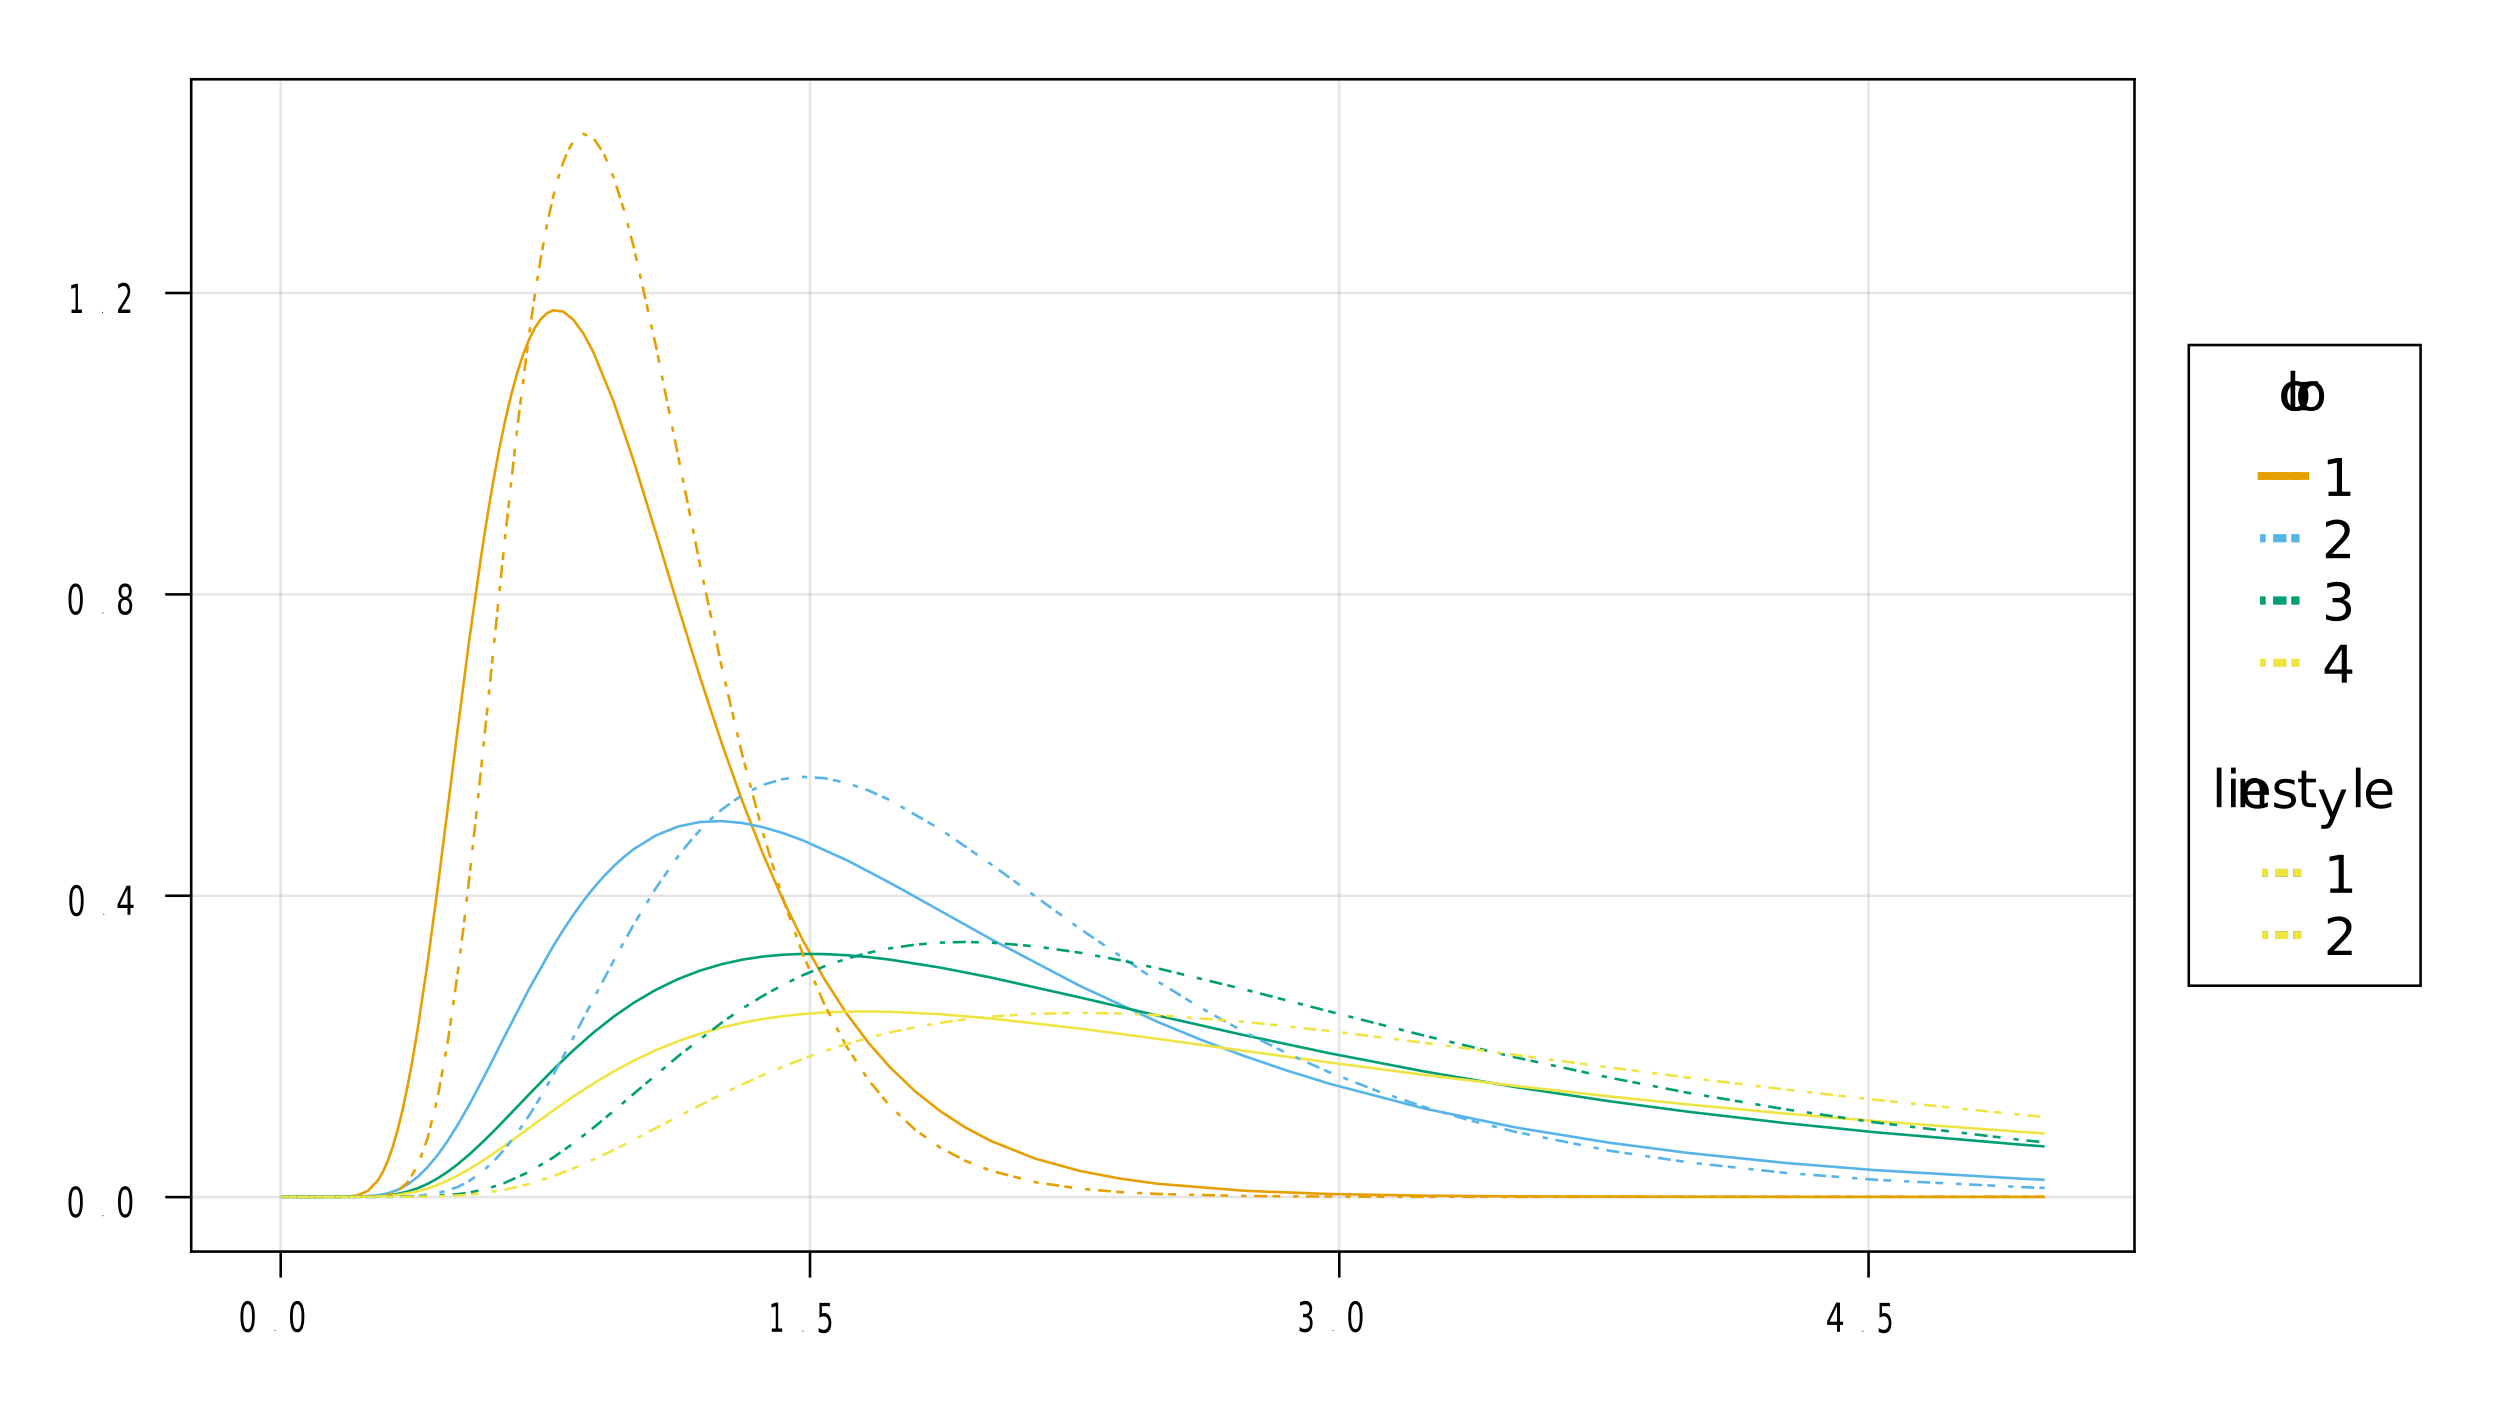 <?xml version="1.0" encoding="UTF-8"?>
<svg xmlns="http://www.w3.org/2000/svg" xmlns:xlink="http://www.w3.org/1999/xlink" width="960pt" height="540pt" viewBox="0 0 960 540" version="1.1">
<defs>
<g>
<symbol overflow="visible" id="glyph0-0">
<path style="stroke:none;" d="M 0.547 2.828 L 0.547 -11.281 L 6.016 -11.281 L 6.016 2.828 Z M 1.156 1.938 L 5.406 1.938 L 5.406 -10.391 L 1.156 -10.391 Z M 1.156 1.938 "/>
</symbol>
<symbol overflow="visible" id="glyph0-1">
<path style="stroke:none;" d="M 3.484 -10.625 C 2.922 -10.625 2.5 -10.223 2.219 -9.422 C 1.945 -8.629 1.812 -7.43 1.812 -5.828 C 1.812 -4.223 1.945 -3.02 2.219 -2.219 C 2.5 -1.426 2.922 -1.031 3.484 -1.031 C 4.047 -1.031 4.461 -1.426 4.734 -2.219 C 5.016 -3.02 5.156 -4.223 5.156 -5.828 C 5.156 -7.43 5.016 -8.629 4.734 -9.422 C 4.461 -10.223 4.047 -10.625 3.484 -10.625 Z M 3.484 -11.875 C 4.379 -11.875 5.062 -11.359 5.531 -10.328 C 6 -9.297 6.234 -7.797 6.234 -5.828 C 6.234 -3.859 6 -2.352 5.531 -1.312 C 5.062 -0.281 4.379 0.234 3.484 0.234 C 2.586 0.234 1.898 -0.281 1.422 -1.312 C 0.953 -2.352 0.719 -3.859 0.719 -5.828 C 0.719 -7.797 0.953 -9.297 1.422 -10.328 C 1.898 -11.359 2.586 -11.875 3.484 -11.875 Z M 3.484 -11.875 "/>
</symbol>
<symbol overflow="visible" id="glyph1-0">
<path style="stroke:none;" d="M 0.141 0.578 L 0.141 -2.312 L 1.625 -2.312 L 1.625 0.578 Z M 0.312 0.391 L 1.453 0.391 L 1.453 -2.125 L 0.312 -2.125 Z M 0.312 0.391 "/>
</symbol>
<symbol overflow="visible" id="glyph1-1">
<path style="stroke:none;" d="M 0.312 -0.406 L 0.625 -0.406 L 0.625 0 L 0.312 0 Z M 0.312 -0.406 "/>
</symbol>
<symbol overflow="visible" id="glyph2-0">
<path style="stroke:none;" d="M 0.469 2.719 L 0.469 -10.828 L 5.234 -10.828 L 5.234 2.719 Z M 1.016 1.859 L 4.703 1.859 L 4.703 -9.969 L 1.016 -9.969 Z M 1.016 1.859 "/>
</symbol>
<symbol overflow="visible" id="glyph2-1">
<path style="stroke:none;" d="M 1.188 -1.281 L 2.719 -1.281 L 2.719 -9.812 L 1.047 -9.281 L 1.047 -10.656 L 2.703 -11.203 L 3.641 -11.203 L 3.641 -1.281 L 5.172 -1.281 L 5.172 0 L 1.188 0 Z M 1.188 -1.281 "/>
</symbol>
<symbol overflow="visible" id="glyph3-0">
<path style="stroke:none;" d="M 0.516 2.766 L 0.516 -11.062 L 5.672 -11.062 L 5.672 2.766 Z M 1.094 1.906 L 5.094 1.906 L 5.094 -10.188 L 1.094 -10.188 Z M 1.094 1.906 "/>
</symbol>
<symbol overflow="visible" id="glyph3-1">
<path style="stroke:none;" d="M 1.109 -11.438 L 5.109 -11.438 L 5.109 -10.141 L 2.047 -10.141 L 2.047 -7.328 C 2.191 -7.41 2.336 -7.469 2.484 -7.5 C 2.629 -7.539 2.781 -7.562 2.938 -7.562 C 3.77 -7.562 4.43 -7.211 4.922 -6.516 C 5.41 -5.816 5.656 -4.867 5.656 -3.672 C 5.656 -2.441 5.406 -1.484 4.906 -0.797 C 4.406 -0.117 3.695 0.219 2.781 0.219 C 2.457 0.219 2.129 0.176 1.797 0.094 C 1.473 0.02 1.141 -0.098 0.797 -0.266 L 0.797 -1.828 C 1.098 -1.578 1.41 -1.391 1.734 -1.266 C 2.055 -1.141 2.395 -1.078 2.75 -1.078 C 3.332 -1.078 3.789 -1.305 4.125 -1.766 C 4.469 -2.234 4.641 -2.867 4.641 -3.672 C 4.641 -4.461 4.469 -5.094 4.125 -5.562 C 3.789 -6.031 3.332 -6.266 2.75 -6.266 C 2.477 -6.266 2.207 -6.219 1.938 -6.125 C 1.664 -6.031 1.391 -5.883 1.109 -5.688 Z M 1.109 -11.438 "/>
</symbol>
<symbol overflow="visible" id="glyph4-0">
<path style="stroke:none;" d="M 0.516 2.828 L 0.516 -11.281 L 5.766 -11.281 L 5.766 2.828 Z M 1.109 1.938 L 5.188 1.938 L 5.188 -10.391 L 1.109 -10.391 Z M 1.109 1.938 "/>
</symbol>
<symbol overflow="visible" id="glyph4-1">
<path style="stroke:none;" d="M 4.25 -6.297 C 4.75 -6.129 5.133 -5.789 5.406 -5.281 C 5.688 -4.77 5.828 -4.141 5.828 -3.391 C 5.828 -2.242 5.566 -1.352 5.047 -0.719 C 4.535 -0.082 3.801 0.234 2.844 0.234 C 2.52 0.234 2.188 0.18 1.844 0.078 C 1.508 -0.016 1.16 -0.16 0.797 -0.359 L 0.797 -1.875 C 1.086 -1.625 1.398 -1.43 1.734 -1.297 C 2.078 -1.172 2.438 -1.109 2.812 -1.109 C 3.457 -1.109 3.945 -1.301 4.281 -1.688 C 4.625 -2.082 4.797 -2.648 4.797 -3.391 C 4.797 -4.078 4.641 -4.613 4.328 -5 C 4.016 -5.395 3.578 -5.594 3.016 -5.594 L 2.125 -5.594 L 2.125 -6.891 L 3.047 -6.891 C 3.555 -6.891 3.945 -7.039 4.219 -7.344 C 4.488 -7.656 4.625 -8.102 4.625 -8.688 C 4.625 -9.289 4.484 -9.75 4.203 -10.062 C 3.922 -10.383 3.523 -10.547 3.016 -10.547 C 2.723 -10.547 2.414 -10.5 2.094 -10.406 C 1.77 -10.312 1.414 -10.164 1.031 -9.969 L 1.031 -11.375 C 1.426 -11.539 1.789 -11.664 2.125 -11.75 C 2.469 -11.832 2.797 -11.875 3.109 -11.875 C 3.891 -11.875 4.508 -11.602 4.969 -11.062 C 5.426 -10.52 5.656 -9.785 5.656 -8.859 C 5.656 -8.211 5.531 -7.664 5.281 -7.219 C 5.039 -6.77 4.695 -6.461 4.25 -6.297 Z M 4.25 -6.297 "/>
</symbol>
<symbol overflow="visible" id="glyph5-0">
<path style="stroke:none;" d="M 0.578 2.719 L 0.578 -10.828 L 6.328 -10.828 L 6.328 2.719 Z M 1.219 1.859 L 5.688 1.859 L 5.688 -9.969 L 1.219 -9.969 Z M 1.219 1.859 "/>
</symbol>
<symbol overflow="visible" id="glyph5-1">
<path style="stroke:none;" d="M 4.359 -9.875 L 1.484 -3.906 L 4.359 -3.906 Z M 4.047 -11.203 L 5.484 -11.203 L 5.484 -3.906 L 6.688 -3.906 L 6.688 -2.641 L 5.484 -2.641 L 5.484 0 L 4.359 0 L 4.359 -2.641 L 0.562 -2.641 L 0.562 -4.109 Z M 4.047 -11.203 "/>
</symbol>
<symbol overflow="visible" id="glyph6-0">
<path style="stroke:none;" d="M 1 3.531 L 1 -14.109 L 11 -14.109 L 11 3.531 Z M 2.125 2.422 L 9.891 2.422 L 9.891 -12.984 L 2.125 -12.984 Z M 2.125 2.422 "/>
</symbol>
<symbol overflow="visible" id="glyph6-1">
<path style="stroke:none;" d=""/>
</symbol>
<symbol overflow="visible" id="glyph6-2">
<path style="stroke:none;" d="M 9.75 -10.516 L 9.75 -8.844 C 9.25 -9.125 8.742 -9.332 8.234 -9.469 C 7.723 -9.602 7.207 -9.672 6.688 -9.672 C 5.52 -9.672 4.613 -9.301 3.969 -8.562 C 3.32 -7.832 3 -6.797 3 -5.453 C 3 -4.117 3.32 -3.082 3.969 -2.344 C 4.613 -1.602 5.52 -1.234 6.688 -1.234 C 7.207 -1.234 7.723 -1.301 8.234 -1.438 C 8.742 -1.582 9.25 -1.797 9.75 -2.078 L 9.75 -0.422 C 9.25 -0.18 8.727 -0.004 8.188 0.109 C 7.656 0.223 7.086 0.281 6.484 0.281 C 4.836 0.281 3.531 -0.234 2.562 -1.266 C 1.594 -2.305 1.109 -3.703 1.109 -5.453 C 1.109 -7.242 1.598 -8.648 2.578 -9.672 C 3.555 -10.691 4.898 -11.203 6.609 -11.203 C 7.16 -11.203 7.695 -11.145 8.219 -11.031 C 8.75 -10.914 9.258 -10.742 9.75 -10.516 Z M 9.75 -10.516 "/>
</symbol>
<symbol overflow="visible" id="glyph6-3">
<path style="stroke:none;" d="M 6.125 -9.672 C 5.156 -9.672 4.391 -9.297 3.828 -8.547 C 3.273 -7.797 3 -6.766 3 -5.453 C 3 -4.148 3.273 -3.117 3.828 -2.359 C 4.391 -1.609 5.156 -1.234 6.125 -1.234 C 7.082 -1.234 7.836 -1.609 8.391 -2.359 C 8.953 -3.117 9.234 -4.148 9.234 -5.453 C 9.234 -6.754 8.953 -7.781 8.391 -8.531 C 7.836 -9.289 7.082 -9.672 6.125 -9.672 Z M 6.125 -11.203 C 7.688 -11.203 8.91 -10.691 9.797 -9.672 C 10.691 -8.66 11.141 -7.254 11.141 -5.453 C 11.141 -3.672 10.691 -2.27 9.797 -1.25 C 8.91 -0.227 7.688 0.281 6.125 0.281 C 4.551 0.281 3.32 -0.227 2.438 -1.25 C 1.551 -2.27 1.109 -3.672 1.109 -5.453 C 1.109 -7.254 1.551 -8.66 2.438 -9.672 C 3.32 -10.691 4.551 -11.203 6.125 -11.203 Z M 6.125 -11.203 "/>
</symbol>
<symbol overflow="visible" id="glyph6-4">
<path style="stroke:none;" d="M 1.891 -15.203 L 3.688 -15.203 L 3.688 0 L 1.891 0 Z M 1.891 -15.203 "/>
</symbol>
<symbol overflow="visible" id="glyph6-5">
<path style="stroke:none;" d="M 8.219 -9.266 C 8.02 -9.379 7.801 -9.461 7.562 -9.516 C 7.32 -9.566 7.062 -9.594 6.781 -9.594 C 5.758 -9.594 4.977 -9.266 4.438 -8.609 C 3.895 -7.953 3.625 -7.004 3.625 -5.766 L 3.625 0 L 1.812 0 L 1.812 -10.938 L 3.625 -10.938 L 3.625 -9.234 C 4 -9.898 4.488 -10.395 5.094 -10.719 C 5.695 -11.039 6.438 -11.203 7.312 -11.203 C 7.426 -11.203 7.555 -11.191 7.703 -11.172 C 7.859 -11.16 8.031 -11.141 8.219 -11.109 Z M 8.219 -9.266 "/>
</symbol>
<symbol overflow="visible" id="glyph6-6">
<path style="stroke:none;" d="M 2.484 -1.656 L 5.703 -1.656 L 5.703 -12.781 L 2.203 -12.078 L 2.203 -13.875 L 5.688 -14.578 L 7.656 -14.578 L 7.656 -1.656 L 10.875 -1.656 L 10.875 0 L 2.484 0 Z M 2.484 -1.656 "/>
</symbol>
<symbol overflow="visible" id="glyph6-7">
<path style="stroke:none;" d="M 3.844 -1.656 L 10.719 -1.656 L 10.719 0 L 1.469 0 L 1.469 -1.656 C 2.219 -2.438 3.238 -3.477 4.531 -4.781 C 5.82 -6.082 6.633 -6.926 6.969 -7.312 C 7.594 -8.02 8.031 -8.617 8.281 -9.109 C 8.531 -9.598 8.656 -10.082 8.656 -10.562 C 8.656 -11.332 8.383 -11.961 7.844 -12.453 C 7.301 -12.941 6.594 -13.188 5.719 -13.188 C 5.102 -13.188 4.453 -13.078 3.766 -12.859 C 3.078 -12.648 2.344 -12.328 1.562 -11.891 L 1.562 -13.875 C 2.352 -14.195 3.094 -14.438 3.781 -14.594 C 4.477 -14.758 5.113 -14.844 5.688 -14.844 C 7.195 -14.844 8.398 -14.461 9.297 -13.703 C 10.191 -12.953 10.641 -11.945 10.641 -10.688 C 10.641 -10.082 10.523 -9.508 10.297 -8.969 C 10.078 -8.438 9.672 -7.805 9.078 -7.078 C 8.922 -6.891 8.406 -6.344 7.531 -5.438 C 6.656 -4.539 5.426 -3.281 3.844 -1.656 Z M 3.844 -1.656 "/>
</symbol>
<symbol overflow="visible" id="glyph6-8">
<path style="stroke:none;" d="M 8.109 -7.859 C 9.055 -7.66 9.797 -7.238 10.328 -6.594 C 10.859 -5.957 11.125 -5.172 11.125 -4.234 C 11.125 -2.797 10.629 -1.68 9.641 -0.891 C 8.648 -0.109 7.242 0.281 5.422 0.281 C 4.805 0.281 4.176 0.219 3.531 0.094 C 2.883 -0.02 2.219 -0.195 1.531 -0.438 L 1.531 -2.344 C 2.07 -2.02 2.664 -1.773 3.312 -1.609 C 3.969 -1.453 4.648 -1.375 5.359 -1.375 C 6.598 -1.375 7.539 -1.617 8.188 -2.109 C 8.832 -2.598 9.156 -3.305 9.156 -4.234 C 9.156 -5.098 8.852 -5.77 8.25 -6.25 C 7.656 -6.738 6.82 -6.984 5.75 -6.984 L 4.047 -6.984 L 4.047 -8.609 L 5.828 -8.609 C 6.797 -8.609 7.535 -8.801 8.047 -9.188 C 8.555 -9.57 8.812 -10.129 8.812 -10.859 C 8.812 -11.609 8.547 -12.18 8.016 -12.578 C 7.492 -12.984 6.738 -13.188 5.75 -13.188 C 5.207 -13.188 4.625 -13.125 4 -13 C 3.383 -12.883 2.707 -12.707 1.969 -12.469 L 1.969 -14.219 C 2.719 -14.426 3.414 -14.582 4.062 -14.688 C 4.719 -14.789 5.336 -14.844 5.922 -14.844 C 7.422 -14.844 8.602 -14.5 9.469 -13.812 C 10.344 -13.133 10.781 -12.219 10.781 -11.062 C 10.781 -10.258 10.547 -9.578 10.078 -9.016 C 9.617 -8.461 8.961 -8.078 8.109 -7.859 Z M 8.109 -7.859 "/>
</symbol>
<symbol overflow="visible" id="glyph6-9">
<path style="stroke:none;" d="M 7.562 -12.859 L 2.578 -5.078 L 7.562 -5.078 Z M 7.047 -14.578 L 9.516 -14.578 L 9.516 -5.078 L 11.609 -5.078 L 11.609 -3.438 L 9.516 -3.438 L 9.516 0 L 7.562 0 L 7.562 -3.438 L 0.984 -3.438 L 0.984 -5.344 Z M 7.047 -14.578 "/>
</symbol>
<symbol overflow="visible" id="glyph6-10">
<path style="stroke:none;" d="M 1.891 -10.938 L 3.688 -10.938 L 3.688 0 L 1.891 0 Z M 1.891 -15.203 L 3.688 -15.203 L 3.688 -12.922 L 1.891 -12.922 Z M 1.891 -15.203 "/>
</symbol>
<symbol overflow="visible" id="glyph6-11">
<path style="stroke:none;" d="M 10.984 -6.609 L 10.984 0 L 9.188 0 L 9.188 -6.547 C 9.188 -7.578 8.984 -8.348 8.578 -8.859 C 8.172 -9.379 7.566 -9.641 6.766 -9.641 C 5.785 -9.641 5.016 -9.328 4.453 -8.703 C 3.898 -8.086 3.625 -7.25 3.625 -6.188 L 3.625 0 L 1.812 0 L 1.812 -10.938 L 3.625 -10.938 L 3.625 -9.234 C 4.051 -9.891 4.555 -10.379 5.141 -10.703 C 5.723 -11.035 6.395 -11.203 7.156 -11.203 C 8.414 -11.203 9.367 -10.812 10.016 -10.031 C 10.66 -9.258 10.984 -8.117 10.984 -6.609 Z M 10.984 -6.609 "/>
</symbol>
<symbol overflow="visible" id="glyph6-12">
<path style="stroke:none;" d="M 11.234 -5.922 L 11.234 -5.047 L 2.984 -5.047 C 3.055 -3.805 3.426 -2.859 4.094 -2.203 C 4.758 -1.555 5.691 -1.234 6.891 -1.234 C 7.578 -1.234 8.242 -1.316 8.891 -1.484 C 9.535 -1.66 10.18 -1.914 10.828 -2.25 L 10.828 -0.562 C 10.18 -0.281 9.52 -0.07 8.844 0.062 C 8.164 0.207 7.477 0.281 6.781 0.281 C 5.031 0.281 3.645 -0.223 2.625 -1.234 C 1.613 -2.254 1.109 -3.629 1.109 -5.359 C 1.109 -7.148 1.586 -8.57 2.547 -9.625 C 3.516 -10.676 4.82 -11.203 6.469 -11.203 C 7.938 -11.203 9.098 -10.727 9.953 -9.781 C 10.805 -8.832 11.234 -7.547 11.234 -5.922 Z M 9.438 -6.453 C 9.426 -7.43 9.148 -8.211 8.609 -8.797 C 8.078 -9.379 7.367 -9.672 6.484 -9.672 C 5.484 -9.672 4.68 -9.391 4.078 -8.828 C 3.473 -8.266 3.125 -7.469 3.031 -6.438 Z M 9.438 -6.453 "/>
</symbol>
<symbol overflow="visible" id="glyph6-13">
<path style="stroke:none;" d="M 8.859 -10.609 L 8.859 -8.922 C 8.348 -9.18 7.816 -9.375 7.266 -9.5 C 6.723 -9.633 6.16 -9.703 5.578 -9.703 C 4.68 -9.703 4.008 -9.562 3.562 -9.281 C 3.125 -9.008 2.906 -8.602 2.906 -8.062 C 2.906 -7.645 3.062 -7.316 3.375 -7.078 C 3.695 -6.836 4.336 -6.609 5.297 -6.391 L 5.922 -6.266 C 7.191 -5.984 8.094 -5.594 8.625 -5.094 C 9.164 -4.602 9.438 -3.91 9.438 -3.016 C 9.438 -2.004 9.035 -1.203 8.234 -0.609 C 7.43 -0.016 6.328 0.281 4.922 0.281 C 4.336 0.281 3.727 0.223 3.094 0.109 C 2.457 -0.004 1.785 -0.176 1.078 -0.406 L 1.078 -2.25 C 1.742 -1.906 2.398 -1.645 3.047 -1.469 C 3.691 -1.301 4.332 -1.219 4.969 -1.219 C 5.812 -1.219 6.457 -1.363 6.906 -1.656 C 7.363 -1.945 7.594 -2.352 7.594 -2.875 C 7.594 -3.363 7.426 -3.738 7.094 -4 C 6.77 -4.258 6.051 -4.508 4.938 -4.75 L 4.312 -4.906 C 3.195 -5.133 2.391 -5.488 1.891 -5.969 C 1.398 -6.457 1.156 -7.129 1.156 -7.984 C 1.156 -9.004 1.52 -9.797 2.25 -10.359 C 2.977 -10.922 4.016 -11.203 5.359 -11.203 C 6.023 -11.203 6.648 -11.148 7.234 -11.047 C 7.816 -10.953 8.359 -10.805 8.859 -10.609 Z M 8.859 -10.609 "/>
</symbol>
<symbol overflow="visible" id="glyph6-14">
<path style="stroke:none;" d="M 3.656 -14.047 L 3.656 -10.938 L 7.359 -10.938 L 7.359 -9.547 L 3.656 -9.547 L 3.656 -3.609 C 3.656 -2.711 3.773 -2.133 4.016 -1.875 C 4.266 -1.625 4.766 -1.5 5.516 -1.5 L 7.359 -1.5 L 7.359 0 L 5.516 0 C 4.129 0 3.172 -0.254 2.641 -0.766 C 2.117 -1.285 1.859 -2.234 1.859 -3.609 L 1.859 -9.547 L 0.531 -9.547 L 0.531 -10.938 L 1.859 -10.938 L 1.859 -14.047 Z M 3.656 -14.047 "/>
</symbol>
<symbol overflow="visible" id="glyph6-15">
<path style="stroke:none;" d="M 6.438 1.016 C 5.926 2.316 5.43 3.164 4.953 3.562 C 4.473 3.957 3.828 4.156 3.016 4.156 L 1.578 4.156 L 1.578 2.656 L 2.641 2.656 C 3.129 2.656 3.508 2.535 3.781 2.297 C 4.062 2.066 4.367 1.516 4.703 0.641 L 5.016 -0.172 L 0.594 -10.938 L 2.5 -10.938 L 5.922 -2.391 L 9.344 -10.938 L 11.234 -10.938 Z M 6.438 1.016 "/>
</symbol>
<symbol overflow="visible" id="glyph7-0">
<path style="stroke:none;" d="M 0.547 2.828 L 0.547 -11.281 L 5.984 -11.281 L 5.984 2.828 Z M 1.156 1.938 L 5.375 1.938 L 5.375 -10.391 L 1.156 -10.391 Z M 1.156 1.938 "/>
</symbol>
<symbol overflow="visible" id="glyph7-1">
<path style="stroke:none;" d="M 3.453 -5.547 C 2.941 -5.547 2.539 -5.344 2.25 -4.938 C 1.957 -4.539 1.812 -3.988 1.812 -3.281 C 1.812 -2.582 1.957 -2.031 2.25 -1.625 C 2.539 -1.227 2.941 -1.031 3.453 -1.031 C 3.961 -1.031 4.363 -1.227 4.656 -1.625 C 4.957 -2.031 5.109 -2.582 5.109 -3.281 C 5.109 -3.988 4.961 -4.539 4.672 -4.938 C 4.379 -5.344 3.973 -5.547 3.453 -5.547 Z M 2.391 -6.219 C 1.922 -6.383 1.555 -6.695 1.297 -7.156 C 1.047 -7.625 0.922 -8.191 0.922 -8.859 C 0.922 -9.785 1.145 -10.52 1.594 -11.062 C 2.051 -11.602 2.672 -11.875 3.453 -11.875 C 4.242 -11.875 4.863 -11.602 5.312 -11.062 C 5.758 -10.52 5.984 -9.785 5.984 -8.859 C 5.984 -8.191 5.852 -7.625 5.594 -7.156 C 5.344 -6.695 4.988 -6.383 4.531 -6.219 C 5.051 -6.039 5.453 -5.691 5.734 -5.172 C 6.023 -4.66 6.172 -4.031 6.172 -3.281 C 6.172 -2.156 5.938 -1.285 5.469 -0.672 C 5 -0.066 4.328 0.234 3.453 0.234 C 2.578 0.234 1.906 -0.066 1.438 -0.672 C 0.969 -1.285 0.734 -2.156 0.734 -3.281 C 0.734 -4.031 0.879 -4.66 1.172 -5.172 C 1.461 -5.691 1.867 -6.039 2.391 -6.219 Z M 1.984 -8.703 C 1.984 -8.098 2.113 -7.625 2.375 -7.281 C 2.633 -6.945 2.992 -6.781 3.453 -6.781 C 3.91 -6.781 4.27 -6.945 4.531 -7.281 C 4.789 -7.625 4.922 -8.098 4.922 -8.703 C 4.922 -9.305 4.789 -9.773 4.531 -10.109 C 4.27 -10.453 3.91 -10.625 3.453 -10.625 C 2.992 -10.625 2.633 -10.453 2.375 -10.109 C 2.113 -9.773 1.984 -9.305 1.984 -8.703 Z M 1.984 -8.703 "/>
</symbol>
<symbol overflow="visible" id="glyph8-0">
<path style="stroke:none;" d="M 0.5 2.766 L 0.5 -11.062 L 5.578 -11.062 L 5.578 2.766 Z M 1.078 1.906 L 5.016 1.906 L 5.016 -10.188 L 1.078 -10.188 Z M 1.078 1.906 "/>
</symbol>
<symbol overflow="visible" id="glyph8-1">
<path style="stroke:none;" d="M 1.953 -1.297 L 5.438 -1.297 L 5.438 0 L 0.75 0 L 0.75 -1.297 C 1.125 -1.91 1.641 -2.727 2.297 -3.75 C 2.953 -4.77 3.363 -5.43 3.531 -5.734 C 3.852 -6.285 4.078 -6.754 4.203 -7.141 C 4.336 -7.523 4.406 -7.906 4.406 -8.281 C 4.406 -8.883 4.266 -9.379 3.984 -9.766 C 3.711 -10.148 3.352 -10.344 2.906 -10.344 C 2.594 -10.344 2.258 -10.254 1.906 -10.078 C 1.562 -9.91 1.191 -9.66 0.797 -9.328 L 0.797 -10.891 C 1.203 -11.141 1.578 -11.328 1.922 -11.453 C 2.273 -11.578 2.598 -11.641 2.891 -11.641 C 3.648 -11.641 4.258 -11.344 4.719 -10.75 C 5.176 -10.156 5.406 -9.363 5.406 -8.375 C 5.406 -7.906 5.348 -7.457 5.234 -7.031 C 5.117 -6.613 4.91 -6.117 4.609 -5.547 C 4.523 -5.398 4.258 -4.973 3.812 -4.266 C 3.375 -3.555 2.754 -2.566 1.953 -1.297 Z M 1.953 -1.297 "/>
</symbol>
<symbol overflow="visible" id="glyph9-0">
<path style="stroke:none;" d="M 3.531 -1 L -14.109 -1 L -14.109 -11 L 3.531 -11 Z M 2.422 -2.125 L 2.422 -9.891 L -12.984 -9.891 L -12.984 -2.125 Z M 2.422 -2.125 "/>
</symbol>
<symbol overflow="visible" id="glyph9-1">
<path style="stroke:none;" d=""/>
</symbol>
</g>
<clipPath id="clip1">
  <path d="M 839 132 L 930 132 L 930 379 L 839 379 Z M 839 132 "/>
</clipPath>
</defs>
<g id="surface358">
<rect x="0" y="0" width="960" height="540" style="fill:rgb(100%,100%,100%);fill-opacity:1;stroke:none;"/>
<path style=" stroke:none;fill-rule:nonzero;fill:rgb(100%,100%,100%);fill-opacity:1;" d="M 73.926 480.109 L 819.148 480.109 L 819.148 30.941 L 73.926 30.941 Z M 73.926 480.109 "/>
<path style="fill:none;stroke-width:1;stroke-linecap:butt;stroke-linejoin:miter;stroke:rgb(0%,0%,0%);stroke-opacity:0.1;stroke-miterlimit:10;" d="M 107.797 480.109 L 107.797 30.945 M 311.039 480.109 L 311.039 30.945 M 514.281 480.109 L 514.281 30.945 M 717.527 480.109 L 717.527 30.945 "/>
<path style="fill:none;stroke-width:1;stroke-linecap:butt;stroke-linejoin:miter;stroke:rgb(0%,0%,0%);stroke-opacity:0.1;stroke-miterlimit:10;" d="M 73.926 459.695 L 819.148 459.695 M 73.926 343.969 L 819.148 343.969 M 73.926 228.242 L 819.148 228.242 M 73.926 112.516 L 819.148 112.516 "/>
<path style="fill:none;stroke-width:1;stroke-linecap:butt;stroke-linejoin:miter;stroke:rgb(0%,0%,0%);stroke-opacity:1;stroke-miterlimit:10;" d="M 107.797 480.609 L 107.797 490.59 M 311.039 480.609 L 311.039 490.59 M 514.281 480.609 L 514.281 490.59 M 717.527 480.609 L 717.527 490.59 "/>
<g style="fill:rgb(0%,0%,0%);fill-opacity:1;">
  <use xlink:href="#glyph0-1" x="91.613" y="511.414"/>
</g>
<g style="fill:rgb(0%,0%,0%);fill-opacity:1;">
  <use xlink:href="#glyph1-1" x="105.121" y="511.094"/>
</g>
<g style="fill:rgb(0%,0%,0%);fill-opacity:1;">
  <use xlink:href="#glyph0-1" x="110.637" y="511.414"/>
</g>
<g style="fill:rgb(0%,0%,0%);fill-opacity:1;">
  <use xlink:href="#glyph2-1" x="295.176" y="511.414"/>
</g>
<g style="fill:rgb(0%,0%,0%);fill-opacity:1;">
  <use xlink:href="#glyph1-1" x="307.805" y="511.414"/>
</g>
<g style="fill:rgb(0%,0%,0%);fill-opacity:1;">
  <use xlink:href="#glyph3-1" x="313.559" y="511.734"/>
</g>
<g style="fill:rgb(0%,0%,0%);fill-opacity:1;">
  <use xlink:href="#glyph4-1" x="498.219" y="511.414"/>
</g>
<g style="fill:rgb(0%,0%,0%);fill-opacity:1;">
  <use xlink:href="#glyph1-1" x="511.484" y="511.094"/>
</g>
<g style="fill:rgb(0%,0%,0%);fill-opacity:1;">
  <use xlink:href="#glyph0-1" x="517" y="511.414"/>
</g>
<g style="fill:rgb(0%,0%,0%);fill-opacity:1;">
  <use xlink:href="#glyph5-1" x="701.062" y="511.414"/>
</g>
<g style="fill:rgb(0%,0%,0%);fill-opacity:1;">
  <use xlink:href="#glyph1-1" x="714.887" y="511.414"/>
</g>
<g style="fill:rgb(0%,0%,0%);fill-opacity:1;">
  <use xlink:href="#glyph3-1" x="720.641" y="511.734"/>
</g>
<g style="fill:rgb(0%,0%,0%);fill-opacity:1;">
  <use xlink:href="#glyph6-1" x="439.863" y="539.48"/>
</g>
<path style="fill:none;stroke-width:1;stroke-linecap:butt;stroke-linejoin:miter;stroke:rgb(0%,0%,0%);stroke-opacity:1;stroke-miterlimit:10;" d="M 72.926 480.609 L 820.145 480.609 "/>
<path style="fill:none;stroke-width:1;stroke-linecap:butt;stroke-linejoin:miter;stroke:rgb(0%,0%,0%);stroke-opacity:1;stroke-miterlimit:10;" d="M 73.426 459.695 L 63.434 459.695 M 73.426 343.969 L 63.434 343.969 M 73.426 228.242 L 63.434 228.242 M 73.426 112.516 L 63.434 112.516 "/>
<g style="fill:rgb(0%,0%,0%);fill-opacity:1;">
  <use xlink:href="#glyph0-1" x="25.574" y="467.359"/>
</g>
<g style="fill:rgb(0%,0%,0%);fill-opacity:1;">
  <use xlink:href="#glyph1-1" x="39.082" y="467.039"/>
</g>
<g style="fill:rgb(0%,0%,0%);fill-opacity:1;">
  <use xlink:href="#glyph0-1" x="44.594" y="467.359"/>
</g>
<g style="fill:rgb(0%,0%,0%);fill-opacity:1;">
  <use xlink:href="#glyph0-1" x="25.895" y="351.633"/>
</g>
<g style="fill:rgb(0%,0%,0%);fill-opacity:1;">
  <use xlink:href="#glyph1-1" x="39.398" y="351.312"/>
</g>
<g style="fill:rgb(0%,0%,0%);fill-opacity:1;">
  <use xlink:href="#glyph5-1" x="44.594" y="351.312"/>
</g>
<g style="fill:rgb(0%,0%,0%);fill-opacity:1;">
  <use xlink:href="#glyph0-1" x="25.574" y="235.906"/>
</g>
<g style="fill:rgb(0%,0%,0%);fill-opacity:1;">
  <use xlink:href="#glyph1-1" x="39.082" y="235.586"/>
</g>
<g style="fill:rgb(0%,0%,0%);fill-opacity:1;">
  <use xlink:href="#glyph7-1" x="44.594" y="235.906"/>
</g>
<g style="fill:rgb(0%,0%,0%);fill-opacity:1;">
  <use xlink:href="#glyph2-1" x="26.293" y="120.18"/>
</g>
<g style="fill:rgb(0%,0%,0%);fill-opacity:1;">
  <use xlink:href="#glyph1-1" x="38.922" y="120.18"/>
</g>
<g style="fill:rgb(0%,0%,0%);fill-opacity:1;">
  <use xlink:href="#glyph8-1" x="44.594" y="120.18"/>
</g>
<g style="fill:rgb(0%,0%,0%);fill-opacity:1;">
  <use xlink:href="#glyph9-1" x="17.309" y="262.195"/>
</g>
<path style="fill:none;stroke-width:1;stroke-linecap:butt;stroke-linejoin:miter;stroke:rgb(0%,0%,0%);stroke-opacity:1;stroke-miterlimit:10;" d="M 73.426 481.109 L 73.426 29.945 "/>
<path style="fill:none;stroke-width:1;stroke-linecap:butt;stroke-linejoin:miter;stroke:rgb(0%,0%,0%);stroke-opacity:1;stroke-miterlimit:10;" d="M 72.926 30.445 L 820.145 30.445 "/>
<path style="fill:none;stroke-width:1;stroke-linecap:butt;stroke-linejoin:miter;stroke:rgb(0%,0%,0%);stroke-opacity:1;stroke-miterlimit:10;" d="M 819.645 481.109 L 819.645 29.945 "/>
<g style="fill:rgb(0%,0%,0%);fill-opacity:1;">
  <use xlink:href="#glyph6-1" x="439.863" y="20.965"/>
</g>
<path style="fill:none;stroke-width:1;stroke-linecap:butt;stroke-linejoin:miter;stroke:rgb(90.196%,62.353%,0%);stroke-opacity:1;stroke-miterlimit:10;" d="M 107.863 459.59 L 122.121 459.59 L 129.766 459.582 L 133.59 459.484 L 137.41 458.973 L 141.234 457.301 L 145.055 453.336 L 146.969 450.105 L 148.879 445.855 L 150.789 440.477 L 152.699 433.895 L 154.613 426.078 L 156.523 417.031 L 158.434 406.797 L 160.344 395.449 L 164.168 369.879 L 167.992 341.406 L 171.812 311.312 L 175.637 280.883 L 180.23 245.523 L 184.824 213.074 L 187.121 198.344 L 189.418 184.762 L 191.715 172.41 L 194.012 161.344 L 196.309 151.594 L 198.605 143.172 L 200.902 136.074 L 203.199 130.27 L 205.496 125.73 L 207.793 122.402 L 210.09 120.234 L 212.387 119.16 L 216.273 119.66 L 220.156 122.762 L 224.039 128.125 L 227.926 135.398 L 235.691 154.402 L 243.461 177.422 L 251.902 204.758 L 260.34 232.703 L 268.777 259.949 L 277.219 285.637 L 284.996 307.496 L 292.777 327.402 L 300.555 345.289 L 308.336 361.195 L 316.676 376.152 L 325.02 389.109 L 333.359 400.25 L 341.699 409.773 L 351.363 419.039 L 361.027 426.676 L 370.691 432.945 L 380.355 438.062 L 397.531 444.922 L 414.707 449.645 L 429.766 452.535 L 444.828 454.598 L 477.672 457.254 L 510.707 458.508 L 547.234 459.133 L 581.992 459.387 L 618.129 459.504 L 648.547 459.547 L 685.688 459.574 L 720.598 459.582 L 776.527 459.59 L 785.137 459.59 "/>
<path style="fill:none;stroke-width:1;stroke-linecap:butt;stroke-linejoin:miter;stroke:rgb(33.725%,70.588%,91.373%);stroke-opacity:1;stroke-miterlimit:10;" d="M 107.863 459.59 L 129.766 459.59 L 137.41 459.539 L 145.055 459.012 L 148.879 458.238 L 152.699 456.898 L 156.523 454.836 L 160.344 451.957 L 164.168 448.211 L 167.992 443.617 L 171.812 438.234 L 175.637 432.164 L 180.23 424.133 L 184.824 415.52 L 189.418 406.562 L 194.012 397.48 L 203.199 379.703 L 212.387 363.391 L 216.273 357.129 L 220.156 351.297 L 224.039 345.918 L 227.926 341.004 L 231.809 336.559 L 235.691 332.582 L 239.578 329.059 L 243.461 325.984 L 251.902 320.77 L 260.34 317.398 L 268.777 315.645 L 277.219 315.293 L 284.996 316.023 L 292.777 317.598 L 300.555 319.875 L 308.336 322.727 L 325.02 330.25 L 341.699 338.98 L 361.027 349.742 L 380.355 360.543 L 414.707 378.605 L 444.828 392.543 L 461.25 399.305 L 477.672 405.477 L 494.191 411.113 L 510.707 416.211 L 547.234 425.758 L 581.992 432.945 L 618.129 438.832 L 648.547 442.773 L 685.688 446.582 L 720.598 449.371 L 776.527 452.641 L 785.137 453.039 "/>
<path style="fill:none;stroke-width:1;stroke-linecap:butt;stroke-linejoin:miter;stroke:rgb(0%,61.961%,45.098%);stroke-opacity:1;stroke-miterlimit:10;" d="M 107.863 459.59 L 129.766 459.59 L 145.055 459.352 L 148.879 459.027 L 152.699 458.453 L 156.523 457.559 L 160.344 456.289 L 164.168 454.613 L 167.992 452.52 L 171.812 450.027 L 175.637 447.164 L 180.23 443.293 L 184.824 439.047 L 189.418 434.52 L 194.012 429.809 L 203.199 420.188 L 212.387 410.781 L 220.156 403.316 L 227.926 396.477 L 235.691 390.359 L 243.461 385 L 251.902 380.051 L 260.34 375.977 L 268.777 372.723 L 277.219 370.219 L 284.996 368.516 L 292.777 367.332 L 300.555 366.613 L 308.336 366.305 L 316.676 366.371 L 325.02 366.793 L 333.359 367.516 L 341.699 368.5 L 361.027 371.547 L 380.355 375.34 L 414.707 383.027 L 444.828 390.051 L 477.672 397.496 L 510.707 404.492 L 547.234 411.508 L 581.992 417.449 L 618.129 422.898 L 648.547 426.945 L 685.688 431.289 L 720.598 434.832 L 776.527 439.586 L 785.137 440.23 "/>
<path style="fill:none;stroke-width:1;stroke-linecap:butt;stroke-linejoin:miter;stroke:rgb(94.118%,89.412%,25.882%);stroke-opacity:1;stroke-miterlimit:10;" d="M 107.863 459.59 L 129.766 459.59 L 145.055 459.441 L 152.699 458.867 L 160.344 457.473 L 164.168 456.383 L 167.992 455.016 L 171.812 453.375 L 175.637 451.48 L 180.23 448.906 L 184.824 446.055 L 189.418 442.988 L 194.012 439.773 L 203.199 433.105 L 212.387 426.461 L 220.156 421.07 L 227.926 416.027 L 235.691 411.402 L 243.461 407.238 L 251.902 403.254 L 260.34 399.828 L 268.777 396.934 L 277.219 394.543 L 284.996 392.746 L 292.777 391.309 L 300.555 390.195 L 308.336 389.379 L 316.676 388.797 L 325.02 388.48 L 333.359 388.398 L 341.699 388.523 L 361.027 389.457 L 380.355 391.07 L 414.707 394.973 L 444.828 398.969 L 477.672 403.508 L 510.707 408.023 L 547.234 412.789 L 581.992 417.008 L 618.129 421.039 L 648.547 424.152 L 685.688 427.613 L 720.598 430.547 L 776.527 434.668 L 785.137 435.242 "/>
<path style="fill:none;stroke-width:1;stroke-linecap:butt;stroke-linejoin:miter;stroke:rgb(90.196%,62.353%,0%);stroke-opacity:1;stroke-dasharray:0,1,2,3,4;stroke-miterlimit:10;" d="M 107.863 459.59 L 129.766 459.59 L 145.055 459.418 L 148.879 458.875 L 152.699 457.371 L 156.523 454.004 L 160.344 447.652 L 164.168 437.188 L 167.992 421.719 L 171.812 400.801 L 175.637 374.551 L 177.934 356.465 L 180.23 336.91 L 182.527 316.156 L 184.824 294.52 L 189.418 249.914 L 194.012 205.762 L 198.605 164.535 L 203.199 128.242 L 205.496 112.422 L 207.793 98.332 L 210.09 86.059 L 212.387 75.652 L 214.328 68.332 L 216.273 62.355 L 218.215 57.707 L 220.156 54.363 L 224.039 51.41 L 227.926 53.082 L 231.809 58.875 L 235.691 68.23 L 239.578 80.57 L 243.461 95.316 L 251.902 133.074 L 260.34 174.785 L 268.777 216.738 L 277.219 256.426 L 284.996 289.707 L 292.777 319.215 L 300.555 344.789 L 308.336 366.547 L 316.676 385.965 L 325.02 401.793 L 333.359 414.535 L 341.699 424.684 L 351.363 433.797 L 361.027 440.652 L 370.691 445.762 L 380.355 449.543 L 397.531 453.957 L 414.707 456.465 L 429.766 457.742 L 444.828 458.504 L 477.672 459.254 L 510.707 459.488 L 547.234 459.562 L 581.992 459.582 L 618.129 459.59 L 785.137 459.59 "/>
<path style="fill:none;stroke-width:1;stroke-linecap:butt;stroke-linejoin:miter;stroke:rgb(33.725%,70.588%,91.373%);stroke-opacity:1;stroke-dasharray:0,1,2,3,4;stroke-miterlimit:10;" d="M 107.863 459.59 L 129.766 459.59 L 145.055 459.586 L 152.699 459.539 L 160.344 459.246 L 167.992 458.242 L 175.637 455.852 L 180.23 453.461 L 184.824 450.227 L 189.418 446.082 L 194.012 441.02 L 198.605 435.074 L 203.199 428.324 L 207.793 420.879 L 212.387 412.871 L 220.156 398.449 L 227.926 383.535 L 235.691 368.801 L 243.461 354.809 L 251.902 340.953 L 260.34 328.875 L 264.559 323.574 L 268.777 318.797 L 272.996 314.539 L 277.219 310.809 L 284.996 305.281 L 292.777 301.438 L 300.555 299.164 L 308.336 298.324 L 316.676 298.832 L 325.02 300.613 L 333.359 303.473 L 341.699 307.223 L 361.027 318.426 L 380.355 331.727 L 414.707 356.652 L 444.828 377.074 L 461.25 387.098 L 477.672 396.227 L 494.191 404.484 L 510.707 411.844 L 528.973 418.992 L 547.234 425.18 L 564.613 430.266 L 581.992 434.652 L 618.129 441.883 L 648.547 446.379 L 685.688 450.391 L 720.598 453.066 L 776.527 455.844 L 785.137 456.152 "/>
<path style="fill:none;stroke-width:1;stroke-linecap:butt;stroke-linejoin:miter;stroke:rgb(0%,61.961%,45.098%);stroke-opacity:1;stroke-dasharray:0,1,2,3,4;stroke-miterlimit:10;" d="M 107.863 459.59 L 145.055 459.59 L 160.344 459.508 L 175.637 458.59 L 180.23 457.914 L 184.824 456.965 L 189.418 455.715 L 194.012 454.137 L 203.199 449.965 L 212.387 444.512 L 220.156 439.055 L 227.926 433.008 L 235.691 426.566 L 243.461 419.93 L 260.34 405.641 L 277.219 392.633 L 284.996 387.32 L 292.777 382.508 L 300.555 378.219 L 308.336 374.461 L 316.676 371.023 L 325.02 368.18 L 333.359 365.898 L 341.699 364.156 L 351.363 362.754 L 361.027 361.961 L 370.691 361.715 L 380.355 361.949 L 397.531 363.379 L 414.707 365.848 L 429.766 368.652 L 444.828 371.895 L 477.672 379.898 L 510.707 388.461 L 547.234 397.77 L 581.992 406.047 L 618.129 413.836 L 648.547 419.691 L 685.688 425.98 L 720.598 431.074 L 776.527 437.777 L 785.137 438.668 "/>
<path style="fill:none;stroke-width:1;stroke-linecap:butt;stroke-linejoin:miter;stroke:rgb(94.118%,89.412%,25.882%);stroke-opacity:1;stroke-dasharray:0,1,2,3,4;stroke-miterlimit:10;" d="M 107.863 459.59 L 145.055 459.59 L 160.344 459.551 L 175.637 459.102 L 184.824 458.281 L 194.012 456.824 L 203.199 454.625 L 212.387 451.684 L 220.156 448.672 L 227.926 445.262 L 235.691 441.539 L 243.461 437.605 L 260.34 428.766 L 277.219 420.156 L 284.996 416.43 L 292.777 412.906 L 300.555 409.617 L 308.336 406.578 L 316.676 403.605 L 325.02 400.934 L 333.359 398.566 L 341.699 396.492 L 351.363 394.445 L 361.027 392.766 L 370.691 391.422 L 380.355 390.398 L 397.531 389.277 L 414.707 388.934 L 429.766 389.172 L 444.828 389.824 L 477.672 392.344 L 510.707 395.902 L 547.234 400.484 L 581.992 405.105 L 618.129 409.914 L 648.547 413.84 L 685.688 418.395 L 720.598 422.379 L 776.527 428.121 L 785.137 428.934 "/>
<path style=" stroke:none;fill-rule:nonzero;fill:rgb(100%,100%,100%);fill-opacity:1;" d="M 840.496 378.504 L 929.508 378.504 L 929.508 132.5 L 840.496 132.5 Z M 840.496 378.504 "/>
<g clip-path="url(#clip1)" clip-rule="nonzero">
<path style="fill:none;stroke-width:1;stroke-linecap:butt;stroke-linejoin:miter;stroke:rgb(0%,0%,0%);stroke-opacity:1;stroke-miterlimit:10;" d="M 840.496 378.504 L 929.508 378.504 L 929.508 132.5 L 840.496 132.5 Z M 840.496 378.504 "/>
</g>
<g style="fill:rgb(0%,0%,0%);fill-opacity:1;">
  <use xlink:href="#glyph6-2" x="874.832" y="157.578"/>
</g>
<g style="fill:rgb(0%,0%,0%);fill-opacity:1;">
  <use xlink:href="#glyph6-3" x="875.309" y="157.578"/>
</g>
<g style="fill:rgb(0%,0%,0%);fill-opacity:1;">
  <use xlink:href="#glyph6-4" x="877.68" y="157.578"/>
</g>
<g style="fill:rgb(0%,0%,0%);fill-opacity:1;">
  <use xlink:href="#glyph6-3" x="881.32" y="157.578"/>
</g>
<g style="fill:rgb(0%,0%,0%);fill-opacity:1;">
  <use xlink:href="#glyph6-5" x="881.953" y="157.578"/>
</g>
<g style="fill:rgb(0%,0%,0%);fill-opacity:1;">
  <use xlink:href="#glyph6-6" x="891.664" y="190.445"/>
</g>
<path style="fill:none;stroke-width:3;stroke-linecap:butt;stroke-linejoin:miter;stroke:rgb(90.196%,62.353%,0%);stroke-opacity:1;stroke-miterlimit:10;" d="M 866.941 182.793 L 886.723 182.793 "/>
<path style="fill:none;stroke-width:3;stroke-linecap:butt;stroke-linejoin:miter;stroke:rgb(90.196%,62.353%,0%);stroke-opacity:1;stroke-dasharray:0,1,2,3,4;stroke-miterlimit:10;" d="M 866.941 182.793 L 886.723 182.793 "/>
<g style="fill:rgb(0%,0%,0%);fill-opacity:1;">
  <use xlink:href="#glyph6-7" x="891.664" y="214.348"/>
</g>
<path style="fill:none;stroke-width:3;stroke-linecap:butt;stroke-linejoin:miter;stroke:rgb(33.725%,70.588%,91.373%);stroke-opacity:1;stroke-dasharray:0,1,2,3,4;stroke-miterlimit:10;" d="M 866.941 206.699 L 886.723 206.699 "/>
<path style="fill:none;stroke-width:3;stroke-linecap:butt;stroke-linejoin:miter;stroke:rgb(33.725%,70.588%,91.373%);stroke-opacity:1;stroke-dasharray:0,1,2,3,4;stroke-miterlimit:10;" d="M 866.941 206.699 L 886.723 206.699 "/>
<g style="fill:rgb(0%,0%,0%);fill-opacity:1;">
  <use xlink:href="#glyph6-8" x="891.664" y="238.25"/>
</g>
<path style="fill:none;stroke-width:3;stroke-linecap:butt;stroke-linejoin:miter;stroke:rgb(0%,61.961%,45.098%);stroke-opacity:1;stroke-dasharray:0,1,2,3,4;stroke-miterlimit:10;" d="M 866.941 230.602 L 886.723 230.602 "/>
<path style="fill:none;stroke-width:3;stroke-linecap:butt;stroke-linejoin:miter;stroke:rgb(0%,61.961%,45.098%);stroke-opacity:1;stroke-dasharray:0,1,2,3,4;stroke-miterlimit:10;" d="M 866.941 230.602 L 886.723 230.602 "/>
<g style="fill:rgb(0%,0%,0%);fill-opacity:1;">
  <use xlink:href="#glyph6-9" x="891.664" y="262.152"/>
</g>
<path style="fill:none;stroke-width:3;stroke-linecap:butt;stroke-linejoin:miter;stroke:rgb(94.118%,89.412%,25.882%);stroke-opacity:1;stroke-dasharray:0,1,2,3,4;stroke-miterlimit:10;" d="M 866.941 254.504 L 886.723 254.504 "/>
<path style="fill:none;stroke-width:3;stroke-linecap:butt;stroke-linejoin:miter;stroke:rgb(94.118%,89.412%,25.882%);stroke-opacity:1;stroke-dasharray:0,1,2,3,4;stroke-miterlimit:10;" d="M 866.941 254.504 L 886.723 254.504 "/>
<g style="fill:rgb(0%,0%,0%);fill-opacity:1;">
  <use xlink:href="#glyph6-4" x="849.355" y="309.961"/>
</g>
<g style="fill:rgb(0%,0%,0%);fill-opacity:1;">
  <use xlink:href="#glyph6-10" x="854.816" y="309.961"/>
</g>
<g style="fill:rgb(0%,0%,0%);fill-opacity:1;">
  <use xlink:href="#glyph6-11" x="858.535" y="309.961"/>
</g>
<g style="fill:rgb(0%,0%,0%);fill-opacity:1;">
  <use xlink:href="#glyph6-12" x="860.039" y="310.277"/>
</g>
<g style="fill:rgb(0%,0%,0%);fill-opacity:1;">
  <use xlink:href="#glyph6-13" x="872.223" y="310.277"/>
</g>
<g style="fill:rgb(0%,0%,0%);fill-opacity:1;">
  <use xlink:href="#glyph6-14" x="881.953" y="309.961"/>
</g>
<g style="fill:rgb(0%,0%,0%);fill-opacity:1;">
  <use xlink:href="#glyph6-15" x="889.785" y="314.102"/>
</g>
<g style="fill:rgb(0%,0%,0%);fill-opacity:1;">
  <use xlink:href="#glyph6-4" x="902.762" y="309.961"/>
</g>
<g style="fill:rgb(0%,0%,0%);fill-opacity:1;">
  <use xlink:href="#glyph6-12" x="907.43" y="310.277"/>
</g>
<g style="fill:rgb(0%,0%,0%);fill-opacity:1;">
  <use xlink:href="#glyph6-6" x="892.34" y="342.828"/>
</g>
<path style="fill:none;stroke-width:3;stroke-linecap:butt;stroke-linejoin:miter;stroke:rgb(90.196%,62.353%,0%);stroke-opacity:1;stroke-dasharray:0,1,2,3,4;stroke-miterlimit:10;" d="M 867.613 335.176 L 887.395 335.176 "/>
<path style="fill:none;stroke-width:3;stroke-linecap:butt;stroke-linejoin:miter;stroke:rgb(33.725%,70.588%,91.373%);stroke-opacity:1;stroke-dasharray:0,1,2,3,4;stroke-miterlimit:10;" d="M 867.613 335.176 L 887.395 335.176 "/>
<path style="fill:none;stroke-width:3;stroke-linecap:butt;stroke-linejoin:miter;stroke:rgb(0%,61.961%,45.098%);stroke-opacity:1;stroke-dasharray:0,1,2,3,4;stroke-miterlimit:10;" d="M 867.613 335.176 L 887.395 335.176 "/>
<path style="fill:none;stroke-width:3;stroke-linecap:butt;stroke-linejoin:miter;stroke:rgb(94.118%,89.412%,25.882%);stroke-opacity:1;stroke-dasharray:0,1,2,3,4;stroke-miterlimit:10;" d="M 867.613 335.176 L 887.395 335.176 "/>
<g style="fill:rgb(0%,0%,0%);fill-opacity:1;">
  <use xlink:href="#glyph6-7" x="892.34" y="366.73"/>
</g>
<path style="fill:none;stroke-width:3;stroke-linecap:butt;stroke-linejoin:miter;stroke:rgb(90.196%,62.353%,0%);stroke-opacity:1;stroke-dasharray:0,1,2,3,4;stroke-miterlimit:10;" d="M 867.613 359.082 L 887.395 359.082 "/>
<path style="fill:none;stroke-width:3;stroke-linecap:butt;stroke-linejoin:miter;stroke:rgb(33.725%,70.588%,91.373%);stroke-opacity:1;stroke-dasharray:0,1,2,3,4;stroke-miterlimit:10;" d="M 867.613 359.082 L 887.395 359.082 "/>
<path style="fill:none;stroke-width:3;stroke-linecap:butt;stroke-linejoin:miter;stroke:rgb(0%,61.961%,45.098%);stroke-opacity:1;stroke-dasharray:0,1,2,3,4;stroke-miterlimit:10;" d="M 867.613 359.082 L 887.395 359.082 "/>
<path style="fill:none;stroke-width:3;stroke-linecap:butt;stroke-linejoin:miter;stroke:rgb(94.118%,89.412%,25.882%);stroke-opacity:1;stroke-dasharray:0,1,2,3,4;stroke-miterlimit:10;" d="M 867.613 359.082 L 887.395 359.082 "/>
</g>
</svg>
